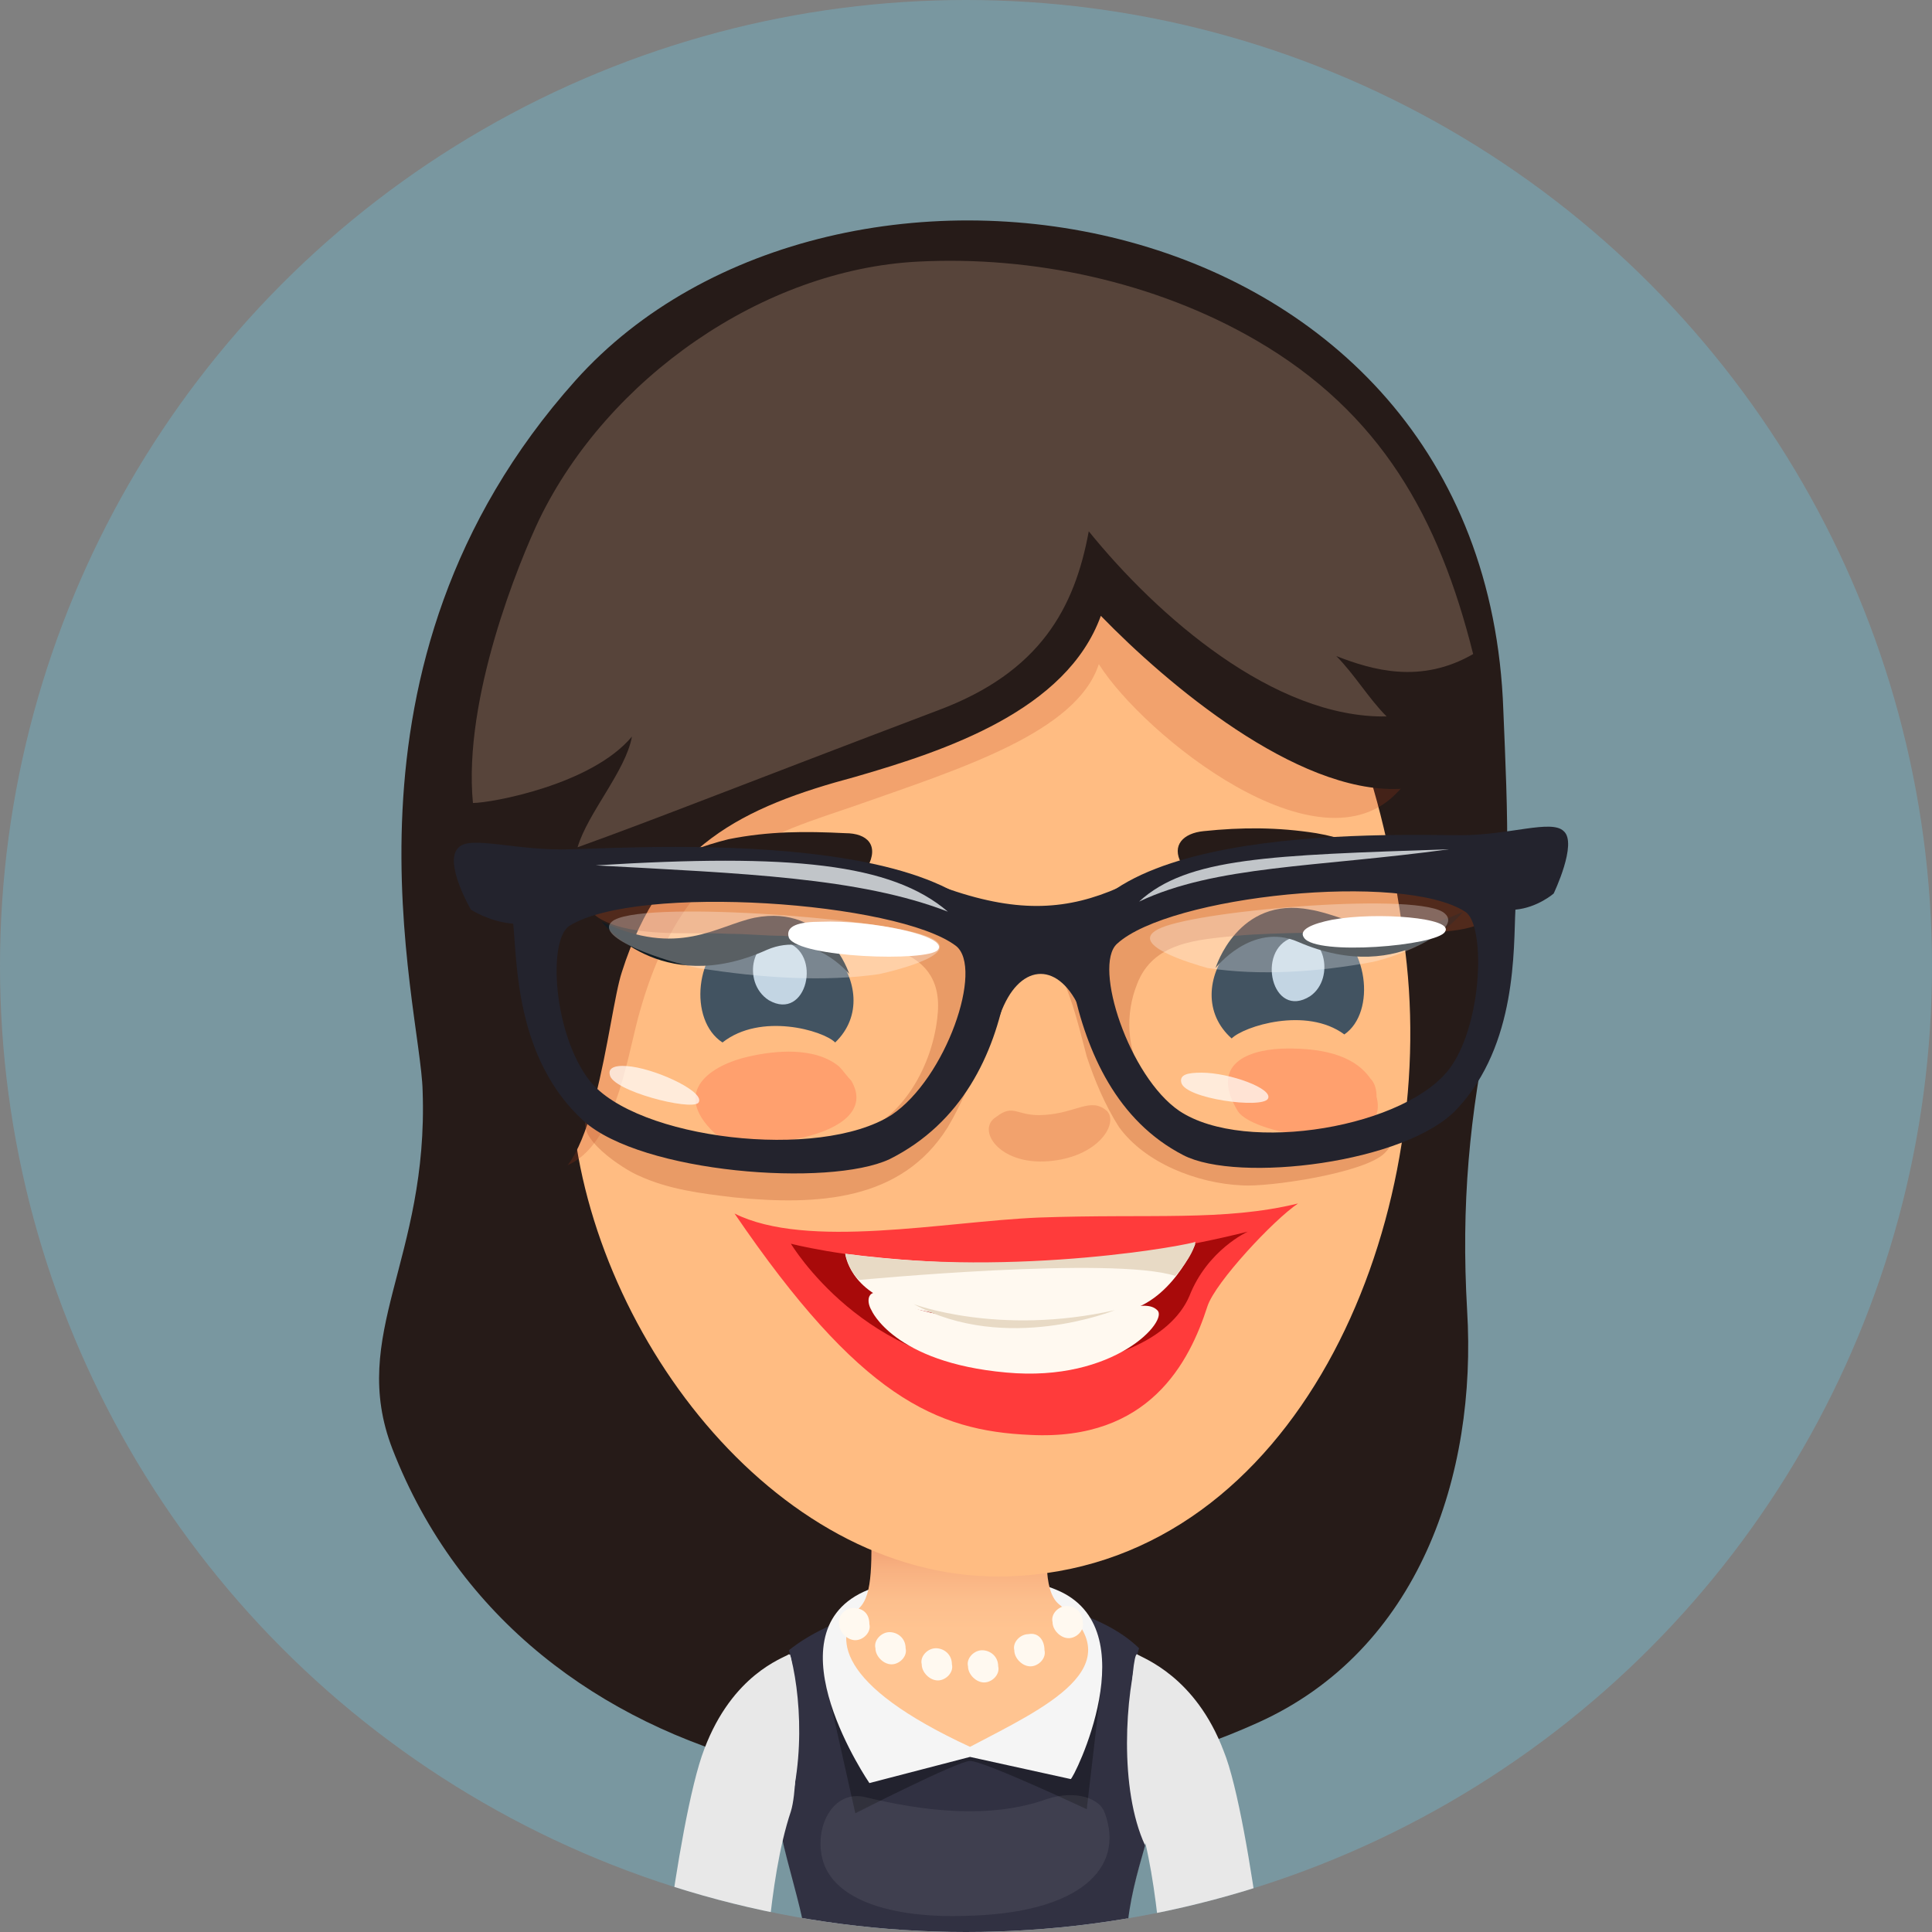 <svg enable-background="new 0 0 96 96" viewBox="0 0 96 96" xmlns="http://www.w3.org/2000/svg" xmlns:xlink="http://www.w3.org/1999/xlink"><rect x="0" y="0" width="96" height="96" fill="#808080" stroke="none"/><clipPath id="a"><circle cx="48" cy="48" r="48"/></clipPath><linearGradient id="b" gradientUnits="userSpaceOnUse" x1="48.033" x2="48.033" y1="76.212" y2="80.978"><stop offset="0" stop-color="#ee996d"/><stop offset=".016" stop-color="#ee9a6e"/><stop offset=".373" stop-color="#f8b181"/><stop offset=".709" stop-color="#fdbf8d"/><stop offset="1" stop-color="#ffc491"/></linearGradient><path clip-path="url(#a)" d="m0 0h96v96h-96z" fill="#7997a0"/><g clip-path="url(#a)"><path d="m28.6 18.9c-12.7 14.2-7.7 31-7.6 35.3.3 8.4-3.7 12.1-1.5 17.8 6.6 17 28.2 20.3 43 13.6 8-3.6 10.9-12.3 10.4-20.5-.3-5.2.1-9.7 1.2-14.8 1.1-4.8.8-10.1.6-15-.9-25.8-33.2-30.8-46.1-16.4z" fill="#261b18"/><path d="m56.4 82.3c-3.5-3.6-12.7-3.7-16.6-.6-3.5 2.8-1 9 .3 14.3h15.8c.9-6.2 4.1-10.1.5-13.7z" fill="#e8e8e8"/><path d="m56.9 91.7c-1.3-2.8-1-7.5-.3-9.8-3.6-3.5-13.3-3.2-17.4.1.6 2 .9 6-.4 9.1.4 1.8.9 3.3 1.2 4.9h16c.1-1.5.5-2.9.9-4.3z" fill="#313142"/><path d="m41.2 84.3 1.3 5.8s5.1-2.6 5.7-2.6c.7 0 5.8 2.4 5.8 2.4l.7-6s-5.4 3.3-6.5 3.3c-.8 0-7-2.9-7-2.9z" opacity=".3"/><path d="m52.5 79c-2.6-1.1-7.2-1-9.6.1-4.7 2.2.3 9.5.3 9.5l5-1.3 5 1.1c.1.1 3.9-7.5-.7-9.4z" fill="#f5f5f5"/><path d="m52.6 79.7c-.8-.7-.6-2.7-.5-5 .3-5.3-8.8-5.5-8.8.3 0 2.6.1 4.2-.6 4.9-1.3 1.4-1.2 3.8 5.5 6.9 3.6-1.9 8.3-4 4.4-7.1z" fill="url(#b)"/><g fill="#fff9f0"><path d="m42.4 79.9c-.4 0-.8.4-.7.8 0 .4.4.8.8.8s.8-.4.7-.8c0-.5-.3-.8-.8-.8z"/><path d="m44.2 81.1c-.4 0-.8.4-.7.8 0 .4.4.8.8.8s.8-.4.7-.8c0-.5-.4-.8-.8-.8z"/><path d="m46.5 81.9c-.4 0-.8.4-.7.8 0 .4.4.8.8.8s.8-.4.7-.8c0-.5-.4-.8-.8-.8z"/><path d="m48.8 82c-.4 0-.8.4-.7.8 0 .4.4.8.8.8s.8-.4.7-.8c0-.5-.4-.8-.8-.8z"/><path d="m53 79.8c-.4 0-.8.4-.7.8 0 .4.4.8.8.8s.8-.4.7-.8c0-.5-.4-.8-.8-.8z"/><path d="m51.1 81.2c-.4 0-.8.4-.7.8 0 .4.4.8.8.8s.8-.4.7-.8c0-.5-.3-.9-.8-.8z"/></g><path d="m52 89.4c-2.8 1-6.1.6-9-.1-1.6-.4-2.6 1.5-2.1 3.2.7 2.2 4.1 2.8 7 2.7 5.8-.1 8-2.4 7-5.1-.2-.7-1.4-1.2-2.9-.7z" fill="#fff" opacity=".07"/><path d="m45.9 23.1c-11.1 2-19.2 17.8-17.4 32.8 1.3 11.2 10.8 23.2 22.2 22.4 13.7-.9 20.6-17.1 19.2-30.4-1.6-14.9-8.4-27.5-24-24.8z" fill="#ffbc82"/><path d="m65.3 27.6c-6-2.5-11.8-4-18.4-4.3-4-.2-9.5-.5-13.3 1-8.1 3.4-7.5 10.5-7.8 17.6-.1 2.5-.8 5-1.1 7.5-.3 2.6-.9 10.4 3.5 8.5 2.3-1 2.9-5 3.5-7.3 2.2-8.2 6.6-9.1 10.9-10.6 5.1-1.8 10.9-3.6 12-7 2.2 3.5 11 10.6 14.9 6.3 3.1-3.2-1-10.3-4.2-11.7z" fill="#bf3c1b" opacity=".2"/><path d="m62.1 20.3c-6-5.3-14-5.4-21.5-4.2-5 .8-9.3 4.3-12.2 8.2-3.3 4.4-4.1 8.5-4.7 13.9-.3 3.5.1 8 .4 11.6.2 1.9.1 8.1 2.5 8.8 2.9.8 3.6-8.2 4.3-10.3 2-6.3 6-8.2 11.6-9.7 4.5-1.3 10.5-3.3 12.2-8 3.3 3.4 9.7 8.8 14.8 8.6 4.1-.2 2.1-5.2 1.1-7.7-1.8-4.4-5.4-8.4-8.5-11.2z" fill="#261b18"/><path d="m62.4 16.9c-5-2.9-11.1-4.2-16.8-3.9-7.7.4-15.4 5.8-18.8 12.8-1 2.1-3.8 8.9-3.3 14.1.9 0 5.9-.9 7.9-3.3-.3 1.7-2.2 3.8-2.7 5.5 3.9-1.4 8.4-3.2 17.9-6.8 5.1-1.9 6.8-5.1 7.5-8.9 3.4 4.2 9.2 9.3 14.8 9.2-.9-.9-1.6-2.1-2.5-3 1.8.7 4.2 1.4 6.8-.1-1.7-6.8-4.6-12-10.8-15.6z" fill="#57443a"/><path d="m68.1 53.6c-.9-1.3-2.7-1.5-4.1-1.5-1.7 0-4 .6-2.5 3.1.8 1.3 7.7 2.3 6.9-.7 0-.4-.1-.7-.3-.9z" fill="#ff7752" opacity=".4"/><path d="m41.7 53c-1.2-1-3.2-.8-4.5-.5-1.8.4-3.9 1.7-1.7 3.8 1.2 1.1 8.5.3 6.8-2.6-.2-.2-.4-.5-.6-.7z" fill="#ff7752" opacity=".4"/><path d="m51.9 55.4c-1.4.1-1.5-.6-2.4.1-1 .6.1 2.4 2.6 2.2s3.5-1.9 2.9-2.5c-.8-.7-1.5.1-3.1.2z" fill="#bf3c1b" opacity=".2"/><path d="m65.9 45.9c-3.9-1.7-7.5 3.2-4.7 5.7.6-.6 3.7-1.6 5.6-.2 1.6-1.1 1.2-4.6-.9-5.5z" fill="#425361"/><path d="m64.2 46.6c-1.8.6-1 4.1.9 2.9 1.3-.9.7-3.4-.9-2.9z" fill="#c3d5e3"/><path d="m36.6 46.2c-2.1 1-2.4 4.5-.7 5.6 1.9-1.5 5-.6 5.6 0 2.7-2.6-1.1-7.4-4.9-5.6z" fill="#425361"/><path d="m39 46.8c-1.6-.5-2.2 2-.8 2.9 1.9 1.1 2.7-2.4.8-2.9z" fill="#c3d5e3"/><path d="m42 41.4c-2-.1-3.8-.1-5.8.3-1.2.3-2.7.8-3.6 1.6-.3.2-.7.7-.7 1.1.3 0 .6-.2.9-.2 1.5-.4 3-.5 4.5-.5 1.2 0 2.4.1 3.5 0 .8 0 1.9.1 2.3-.6.6-1.1 0-1.7-1.1-1.7z" fill="#261b18"/><path d="m69 42.8c-.9-.7-2.4-1.2-3.6-1.4-1.9-.3-3.7-.3-5.6-.1-1 .1-1.6.7-1.1 1.6.4.7 1.5.5 2.2.5 1.2 0 2.3-.1 3.4-.1 1.5 0 3 0 4.4.3.3.1.5.2.8.2.2-.4-.1-.8-.5-1z" fill="#261b18"/><path d="m65.1 45.2c-3.6-.7-4.7 2.9-4.7 2.9s1.8-2.3 4.1-1.3c5.3 2.3 8.2-1.5 8.2-1.5-3.8 1.8-5.7.2-7.6-.1z" fill="#121b21"/><path d="m37.5 45.6c-1.9.4-3.8 2-7.6.2 0 0 2.9 3.8 8.2 1.4 2.3-1 4.1 1.2 4.1 1.2s-1.1-3.5-4.7-2.8z" fill="#121b21"/><path d="m36.5 60.3c6.2 9.1 10 10.8 14.7 11 5.9.3 7.9-3.6 8.8-6.4.4-1.2 3.3-4.3 4.5-5.1-3.7.9-7.3.5-12.9.7-4.7.2-11.5 1.6-15.1-.2z" fill="#ff3b3b"/><path d="m39.3 61.8s3.7 6.2 11.1 6.2c4.7 0 7.8-1.5 8.7-3.6.9-2.3 2.9-3.2 2.9-3.2-12.8 3.2-22.7.6-22.7.6z" fill="#a80a0a"/><path d="m42 62.3s.2 1.9 2.9 2.6c3.4.9 7 .9 10.8.3 2.5-.4 3.7-3.4 3.7-3.4s-7.2 1.8-17.4.5z" fill="#fff9f0"/><path d="m52.2 65.5c-3.4.2-6.2 0-7.9-1-1.2-.7-1.3.1-1 .6 0 0 1.1 2.6 6.7 3.1 5.4.5 8.1-2.6 7.5-3.1-.6-.6-2.1.2-5.3.4z" fill="#fff9f0"/><path d="m42 62.3s.2.9.7 1.3c0 0 12.6-1.2 15.7-.2 0 0 .9-1 1-1.7 0 .1-8.8 1.8-17.4.6z" fill="#e8dac5"/><path d="m45.4 64.8c4.6 2.5 10 .3 10 .3-5.8 1.3-10-.3-10-.3z" fill="#e8dac5"/><path d="m67.3 42.3c-2.2.1-4.3.4-6.4 1-1.8.5-3.9.7-5.6 1.5-1.5.8-2.2 1.3-4 1.2-3.3-.1-6.1-2.2-9.4-2.6-3.4-.4-6.9-.8-10.3.1-.9.2-3.5 1.2-1.7 2.2 1.7.9 4.4.6 6.3.7.9 0 1.8.1 2.7.1 3.1.3 8-.1 7.7 3.8-.2 2.7-1.9 5.5-4.1 6-2.1.5-4.3.7-6.5.6-1.6 0-3.2-.3-4.7-1-.4-.2-1.7-1-2.1-.4-.7 1 1.8 2.6 2.5 2.9 1.5.7 3.1.9 4.8 1.1 4.1.4 8.3.2 10.6-3.5 1.3-2.2 2-4.8 3.3-7 2-3.7 3 1.3 3.6 3.5.4 1.2.9 2.4 1.6 3.5 1.3 1.8 3.9 2.8 6.1 2.9 1.3.1 6.1-.6 7.1-1.6 1.3-1.3-2-.1-2.9-.5-.5-.2-1.4-.1-2-.1-.8 0-1.7 0-2.5-.2-1.1-.2-2.1-.6-3-1.3-.6-.5-1.2-1-1.6-1.7-.8-1.4-.9-3.1-.3-4.6.8-2.1 3-2.2 4.9-2.4 2.3-.2 4.6-.1 6.9-.3 1-.1 2 0 3 .1 1.3 0 4.1-.4 2.6-2.3-1.6-1.7-4.5-1.8-6.6-1.7z" fill="#b54d26" opacity=".3"/><path d="m28.4 42.2c-2.7.1-5-.7-5.6-.1-.8.7.6 3.1.6 3.1s.9.6 2.1.7c.2 1.9.1 6.7 3.5 9.8 2.9 2.6 12.2 3.3 15.2 1.9 3.6-1.8 5.2-5.2 5.8-8.5 1.5-8.2-17.8-7-21.6-6.9zm15.9 13.2c-3.6 2.3-12.7 1.2-15-1.7-1.8-2.3-2.1-7-1-7.7 3.4-2.1 16.3-1.2 19.2 1 1.4 1.1-.5 6.6-3.2 8.4z" fill="#23232d"/><path d="m72.6 41.5c-3.4 0-20.9-.7-19.3 7.5.7 3.3 2.2 6.7 5.5 8.4 2.7 1.4 11.1.4 13.6-2.3 3-3.2 2.8-8 2.9-9.9 1.1-.1 1.9-.8 1.9-.8s1.2-2.5.5-3.1c-.6-.6-2.7.2-5.1.2zm-.5 11.5c-2.1 3-10.2 4.4-13.5 2.2-2.5-1.7-4.3-7.2-3.1-8.3 2.6-2.4 14.2-3.6 17.3-1.6 1 .6.9 5.4-.7 7.7z" fill="#23232d"/><path d="m57.7 46.1c-1.9.8 1.6 1.8 2.3 2 2.6.4 5.5.2 8.2-.3 1.4-.3 4.5-1.6 3.6-2.4-1.1-1.1-12-.2-14.1.7z" fill="#fff" opacity=".3"/><path d="m66.2 45.7c-1 .2-1.7.5-1.4.9.6.9 6.6.4 7-.3.5-.7-3.4-1-5.6-.6z" fill="#fff"/><path d="m59.7 53.3c-.7 0-1.1.1-1 .5.2.8 4 1.3 4.3.8s-1.9-1.3-3.3-1.3z" fill="#fff" opacity=".7"/><path d="m31.4 53c-.7-.1-1.2 0-1.1.4.1.8 4 1.8 4.4 1.4.4-.5-1.9-1.6-3.3-1.8z" fill="#fff" opacity=".7"/><path d="m46 46.5c-2.4-.9-14.4-1.8-15.6-.7-.9.8 2.7 2 4.3 2.3 3.1.5 6.3.7 9 .3.9-.2 4.5-1.1 2.3-1.9z" fill="#fff" opacity=".3"/><path d="m40.8 45.8c-1.1 0-1.8.2-1.6.8.5 1 6.9 1.2 7.4.6.6-.7-3.4-1.5-5.8-1.4z" fill="#fff"/><path d="m55.6 44.1c-2.5 1.1-4.9 1.3-8.4.1-2.6-.9 1.4 1.7 1.7 3.1s-.2 5.6.8 3.1c.9-2.5 2.8-2.7 3.9-.4 1.2 2.3 1.1-3.8 1.6-4.4.4-.6 2.9-2.6.4-1.5z" fill="#23232d"/><path d="m29.6 43c7.3.4 13.1.6 17.5 2.3-2.8-2.4-7.8-2.9-17.5-2.3z" fill="#c1c5c9"/><path d="m72 42.2c-8.9.3-13 .4-15.4 2.6 3.8-1.8 8.8-1.7 15.4-2.6z" fill="#c1c5c9"/><path d="m39.2 82.2c-.3.2-2.8 1-4.2 4.7-.7 1.8-1.4 6-1.8 9h5c.2-1.9.5-4.1 1.1-5.9.5-1.6.2-7.9-.1-7.8z" fill="#e8e8e8"/><path d="m56.5 82.2c-.3-.1-.6 6.2 0 7.9.6 1.8.9 4 1.1 5.9h5c-.4-3-1.1-7.3-1.8-9-1.4-3.7-4-4.6-4.3-4.8z" fill="#e8e8e8"/></g></svg>